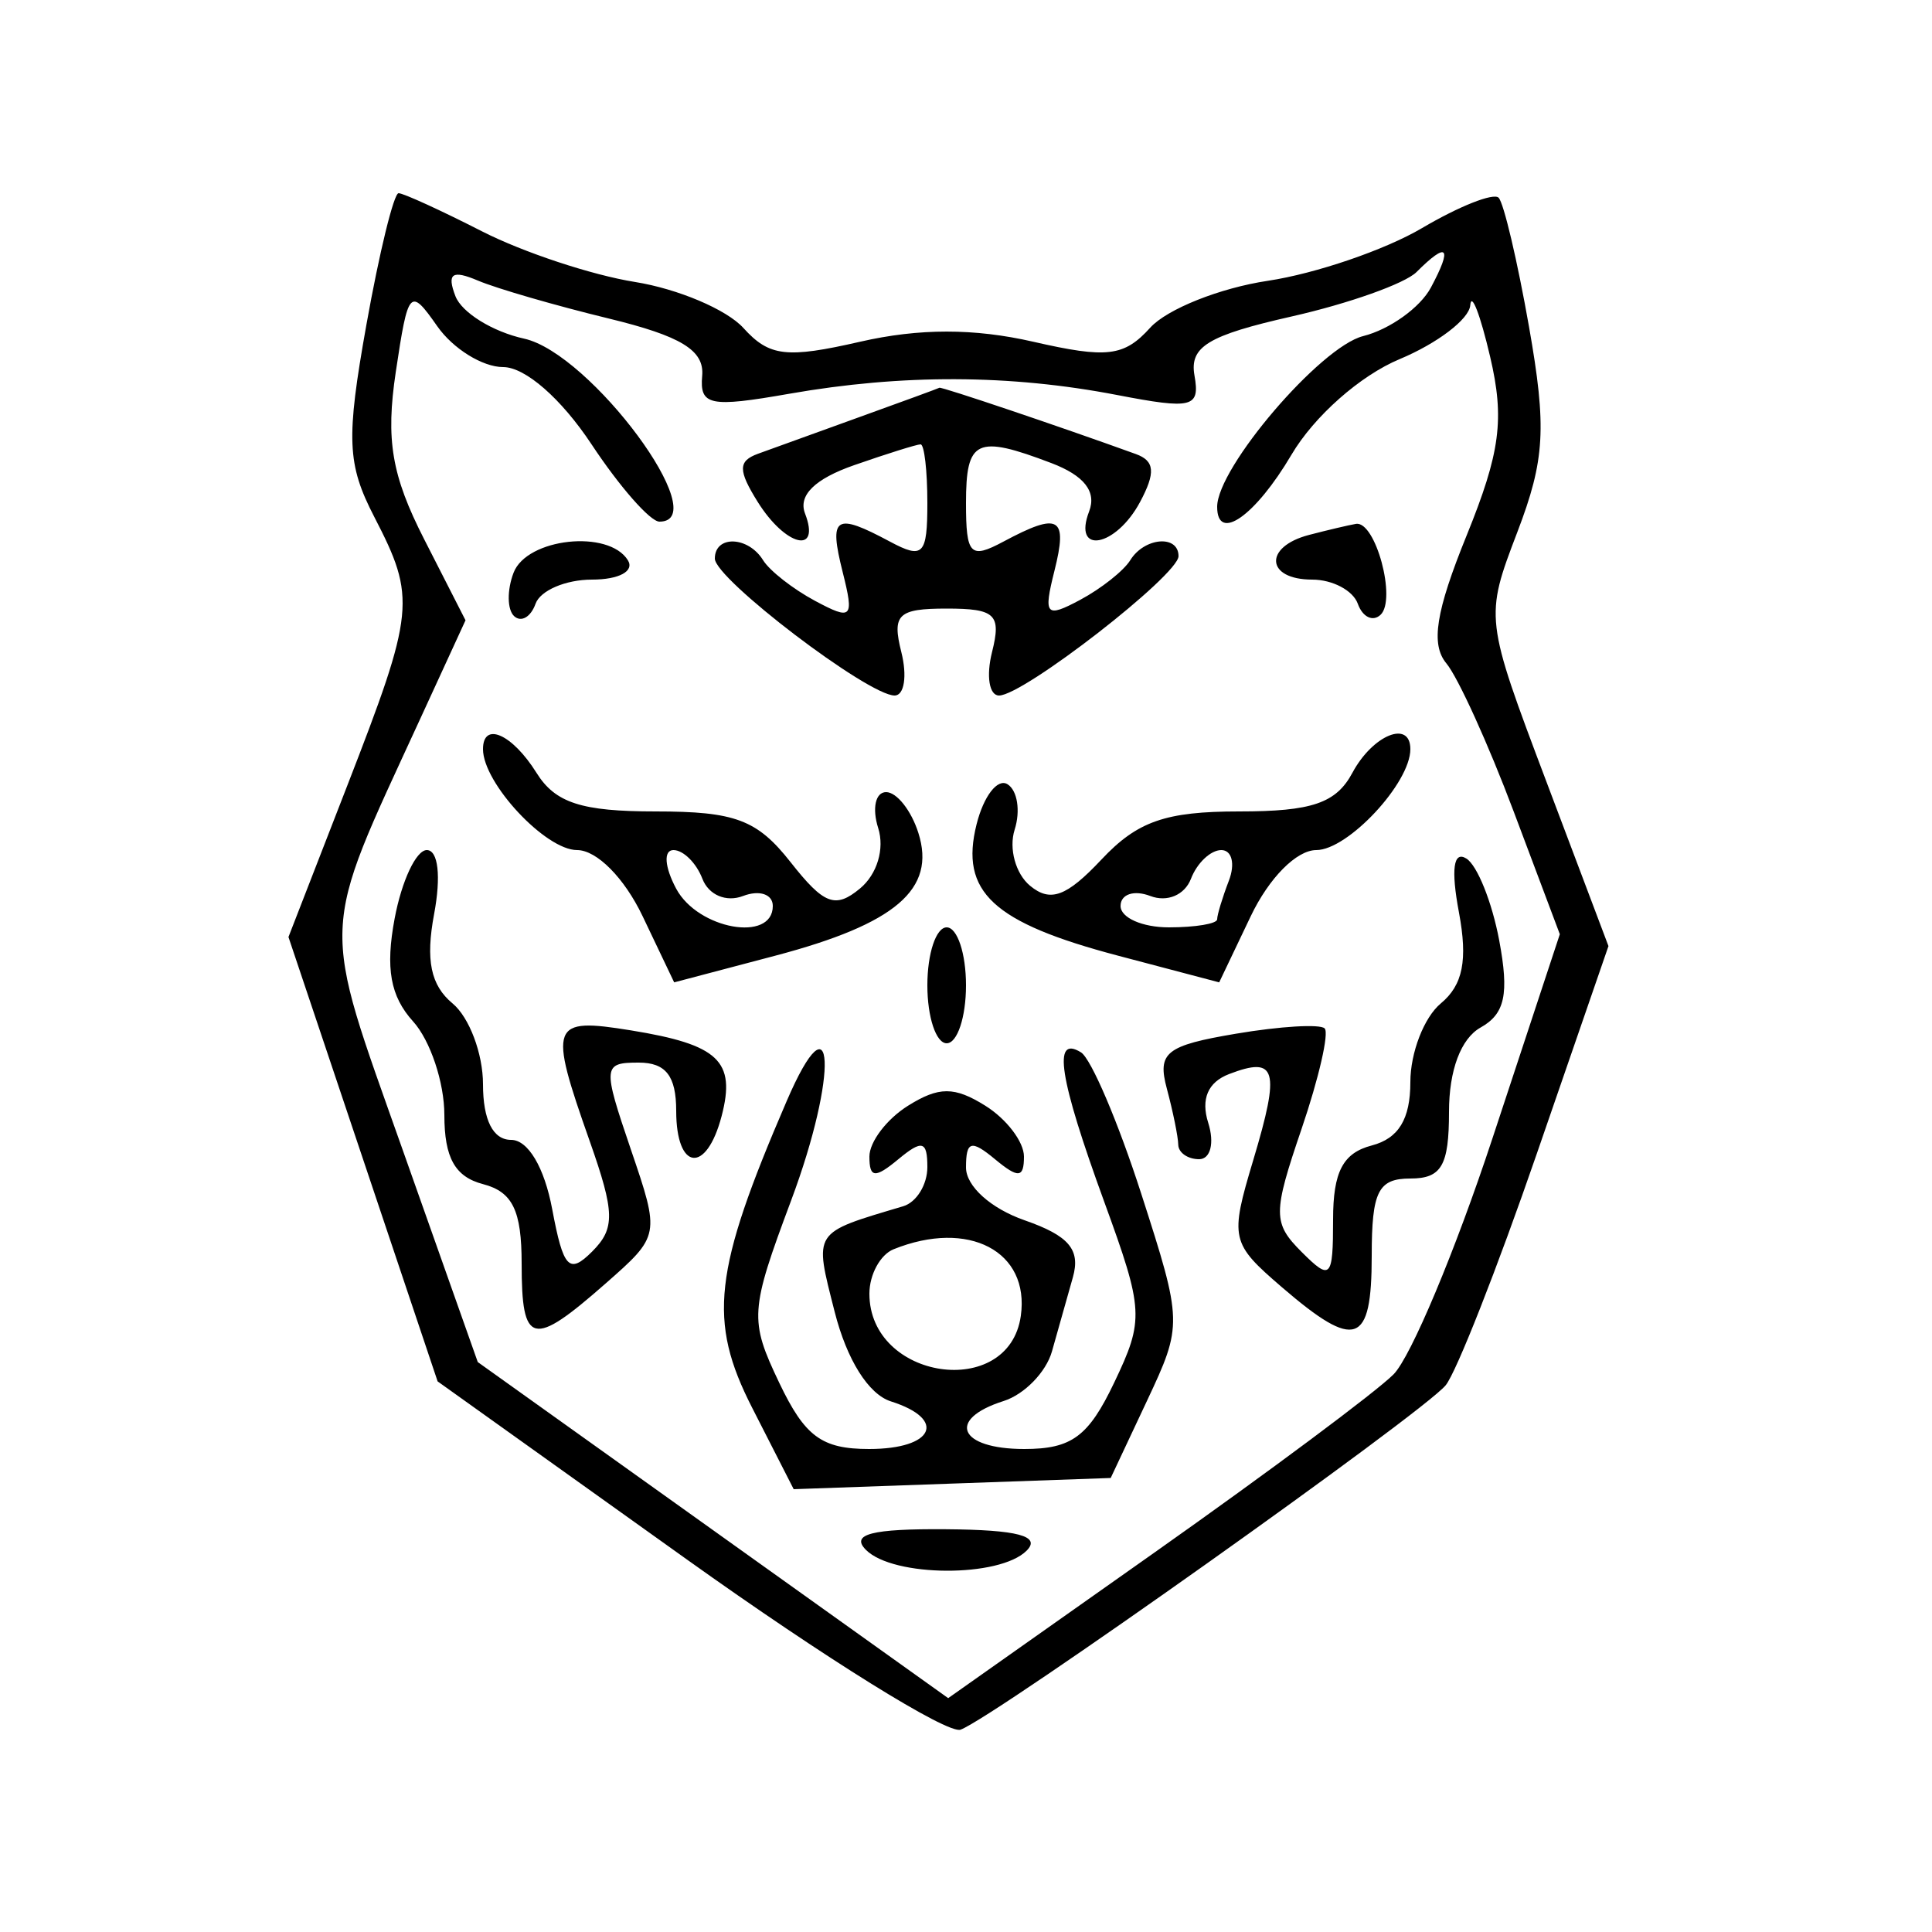 <svg xmlns="http://www.w3.org/2000/svg" width="100" height="100"><path d="M18.965 16.807c-1.057 5.918-1.004 7.217.409 9.95 2.174 4.203 2.106 4.88-1.408 13.929L14.931 48.5l3.86 11.5 3.86 11.5 12.924 9.234c7.109 5.079 13.472 9.036 14.142 8.794 1.723-.623 23.91-16.373 25.11-17.825.547-.662 2.667-6.047 4.711-11.969l3.716-10.765-3.206-8.494c-3.196-8.469-3.201-8.508-1.511-12.933 1.432-3.75 1.526-5.398.604-10.632-.6-3.406-1.308-6.41-1.573-6.676-.266-.265-2.049.442-3.963 1.571-1.914 1.13-5.506 2.357-7.982 2.729-2.476.371-5.215 1.463-6.087 2.426-1.355 1.498-2.234 1.603-6.06.727-3.055-.699-5.897-.699-8.952 0-3.816.874-4.706.769-6.046-.711-.863-.954-3.391-2.026-5.616-2.382-2.225-.356-5.786-1.535-7.914-2.62C22.82 10.888 20.878 10 20.631 10c-.247 0-.997 3.063-1.666 6.807m54.354-2.726c-.595.595-3.497 1.628-6.45 2.296-4.343.982-5.307 1.567-5.043 3.059.293 1.659-.107 1.76-4 1.01-5.549-1.07-11.125-1.091-16.981-.064-4.106.72-4.638.61-4.5-.934.116-1.315-1.089-2.052-4.845-2.964-2.75-.668-5.793-1.55-6.761-1.96-1.337-.567-1.618-.373-1.167.804.327.852 1.927 1.842 3.555 2.2 3.448.757 9.894 9.472 7.006 9.472-.477 0-2.058-1.8-3.514-4-1.568-2.37-3.434-4-4.576-4-1.061 0-2.595-.95-3.408-2.111-1.418-2.025-1.507-1.928-2.149 2.359-.528 3.52-.216 5.361 1.469 8.664l2.14 4.194-2.389 5.197c-5.182 11.273-5.138 10.135-.865 22.21L24.729 70.5l12.175 8.698 12.174 8.698 10.711-7.561c5.891-4.158 11.444-8.297 12.34-9.198.896-.9 3.2-6.395 5.118-12.21l3.489-10.572-2.386-6.346c-1.312-3.491-2.881-6.943-3.486-7.673-.819-.986-.551-2.68 1.047-6.616 1.746-4.302 1.974-6.031 1.218-9.255-.51-2.181-.973-3.38-1.029-2.664-.055.716-1.7 1.97-3.655 2.787-2.046.854-4.423 2.956-5.599 4.949C64.971 26.715 63 28.096 63 26.232c0-2.031 5.343-8.28 7.554-8.835 1.374-.345 2.953-1.475 3.508-2.512 1.134-2.119.864-2.411-.743-.804M44.5 21.582c-2.2.793-4.573 1.651-5.273 1.907-1.026.376-1.028.856-.009 2.488 1.438 2.304 3.276 2.753 2.45.6-.36-.938.507-1.791 2.542-2.5C45.909 23.484 47.456 23 47.649 23c.193 0 .351 1.366.351 3.035 0 2.691-.219 2.918-1.934 2-2.844-1.522-3.173-1.31-2.45 1.573.602 2.395.486 2.517-1.425 1.494-1.144-.612-2.356-1.56-2.694-2.107-.771-1.248-2.497-1.304-2.497-.082C37 29.961 44.93 36 46.305 36c.502 0 .658-1.013.347-2.25-.489-1.948-.173-2.25 2.348-2.25s2.837.302 2.348 2.25c-.311 1.237-.148 2.25.362 2.25 1.263 0 9.29-6.233 9.29-7.214 0-1.121-1.766-.973-2.497.209-.338.547-1.504 1.47-2.591 2.052-1.781.953-1.913.806-1.336-1.495.704-2.805.252-3.065-2.642-1.517-1.715.918-1.934.691-1.934-2 0-3.288.54-3.541 4.416-2.067 1.701.647 2.351 1.476 1.958 2.5-.872 2.271 1.381 1.859 2.634-.483.814-1.521.762-2.129-.215-2.483-3.908-1.416-10.061-3.492-10.169-3.432-.068.039-1.924.72-4.124 1.512m23.25 6.107c-2.354.616-2.232 2.311.167 2.311 1.054 0 2.117.563 2.363 1.25.245.688.774.946 1.174.575.847-.784-.259-4.881-1.271-4.709-.376.064-1.47.322-2.433.573m-41.167 1.954c-.346.904-.333 1.916.03 2.25.364.334.862.045 1.107-.643.246-.687 1.561-1.25 2.922-1.25 1.396 0 2.206-.436 1.858-1-.995-1.609-5.229-1.149-5.917.643M25 38.777C25 40.533 28.234 44 29.871 44c1.018 0 2.447 1.443 3.391 3.423l1.633 3.424 5.22-1.377c6.249-1.649 8.345-3.445 7.42-6.358-.368-1.162-1.12-2.112-1.67-2.112-.55 0-.734.836-.41 1.859.341 1.075-.055 2.394-.938 3.127-1.278 1.06-1.868.837-3.595-1.359-1.731-2.2-2.867-2.627-6.986-2.627-3.836 0-5.194-.44-6.168-2C26.514 37.993 25 37.324 25 38.777M70 40c-.842 1.573-2.094 2-5.861 2-3.81 0-5.268.509-7.127 2.488-1.808 1.924-2.645 2.231-3.697 1.358-.748-.62-1.107-1.927-.797-2.903.31-.976.143-2.034-.371-2.352-.513-.317-1.233.615-1.599 2.072-.878 3.502.835 5.091 7.337 6.807l5.22 1.377 1.633-3.424c.944-1.98 2.373-3.423 3.391-3.423C69.766 44 73 40.533 73 38.777c0-1.533-1.95-.738-3 1.223m-49.573 7.54c-.484 2.577-.224 4.027.954 5.329.891.984 1.619 3.163 1.619 4.843 0 2.214.551 3.199 2 3.578 1.532.4 2 1.364 2 4.116 0 4.232.552 4.364 4.335 1.037 2.832-2.49 2.834-2.5 1.311-6.968-1.46-4.286-1.443-4.475.415-4.475 1.402 0 1.939.693 1.939 2.5 0 3.104 1.562 3.281 2.351.267.745-2.849-.153-3.698-4.687-4.434-4.169-.677-4.289-.355-2.141 5.732 1.303 3.694 1.322 4.519.128 5.713s-1.493.878-2.069-2.191C28.176 60.423 27.332 59 26.455 59 25.519 59 25 57.974 25 56.122c0-1.582-.709-3.466-1.576-4.185-1.132-.939-1.401-2.245-.955-4.623.367-1.957.212-3.314-.378-3.314-.55 0-1.299 1.593-1.664 3.54M35 46c1.125 2.102 5 2.794 5 .893 0-.609-.692-.841-1.538-.517-.875.336-1.783-.049-2.107-.893-.313-.816-.987-1.483-1.497-1.483-.524 0-.462.872.142 2m26.645-.517c-.324.844-1.232 1.229-2.107.893-.846-.324-1.538-.092-1.538.517S59.125 48 60.5 48s2.5-.188 2.5-.418c0-.23.273-1.13.607-2 .334-.87.157-1.582-.393-1.582s-1.256.667-1.569 1.483m13.868 1.733c.465 2.48.209 3.77-.937 4.721-.867.719-1.576 2.55-1.576 4.069 0 1.92-.609 2.92-2 3.284-1.492.39-2 1.364-2 3.831 0 3.053-.125 3.182-1.625 1.683-1.498-1.499-1.499-1.993-.002-6.384.891-2.617 1.428-4.953 1.191-5.189-.236-.236-2.3-.114-4.586.273-3.633.613-4.085.973-3.581 2.849.316 1.181.582 2.484.589 2.897.008.413.494.75 1.081.75.59 0 .801-.842.471-1.882-.391-1.23-.018-2.103 1.075-2.523 2.463-.945 2.662-.245 1.259 4.439-1.224 4.083-1.172 4.311 1.486 6.598C70.171 69.911 71 69.62 71 65c0-3.333.333-4 2-4 1.614 0 2-.667 2-3.45 0-2.155.614-3.794 1.636-4.366 1.264-.708 1.483-1.735.962-4.515-.372-1.979-1.137-3.884-1.701-4.232-.667-.413-.801.556-.384 2.779M48 51c0 1.65.45 3 1 3s1-1.35 1-3-.45-3-1-3-1 1.35-1 3m-7.285 6c-3.796 8.809-4.082 11.36-1.782 15.869l2.148 4.211 8.205-.29 8.204-.29 1.875-3.988c1.853-3.941 1.849-4.069-.293-10.721-1.193-3.703-2.597-6.997-3.12-7.321-1.485-.917-1.137 1.318 1.204 7.738 2.046 5.611 2.073 6.09.516 9.353C56.339 74.357 55.468 75 53.016 75c-3.386 0-4.047-1.538-1.067-2.484 1.072-.34 2.197-1.495 2.5-2.567l1.084-3.84c.403-1.43-.206-2.148-2.5-2.948C51.284 62.552 50 61.395 50 60.43c0-1.375.268-1.452 1.5-.43 1.21 1.004 1.5.978 1.5-.137 0-.76-.9-1.944-2-2.631-1.599-.999-2.401-.999-4 0-1.1.687-2 1.871-2 2.631 0 1.115.29 1.141 1.5.137 1.23-1.021 1.5-.948 1.5.409 0 .91-.562 1.821-1.25 2.026-4.728 1.41-4.619 1.242-3.547 5.468.63 2.48 1.751 4.265 2.911 4.633 2.927.929 2.223 2.464-1.13 2.464-2.45 0-3.323-.643-4.65-3.426-1.553-3.257-1.523-3.72.618-9.445 2.449-6.55 2.249-10.897-.237-5.129m5.535 7.662c-.687.278-1.25 1.312-1.25 2.299 0 4.47 7.218 5.531 7.837 1.152.474-3.35-2.707-5.016-6.587-3.451m-1.427 15.561c1.416 1.416 6.911 1.443 8.314.04.759-.759-.451-1.081-4.178-1.11-3.846-.03-4.95.256-4.136 1.07" fill-rule="evenodd"/></svg>